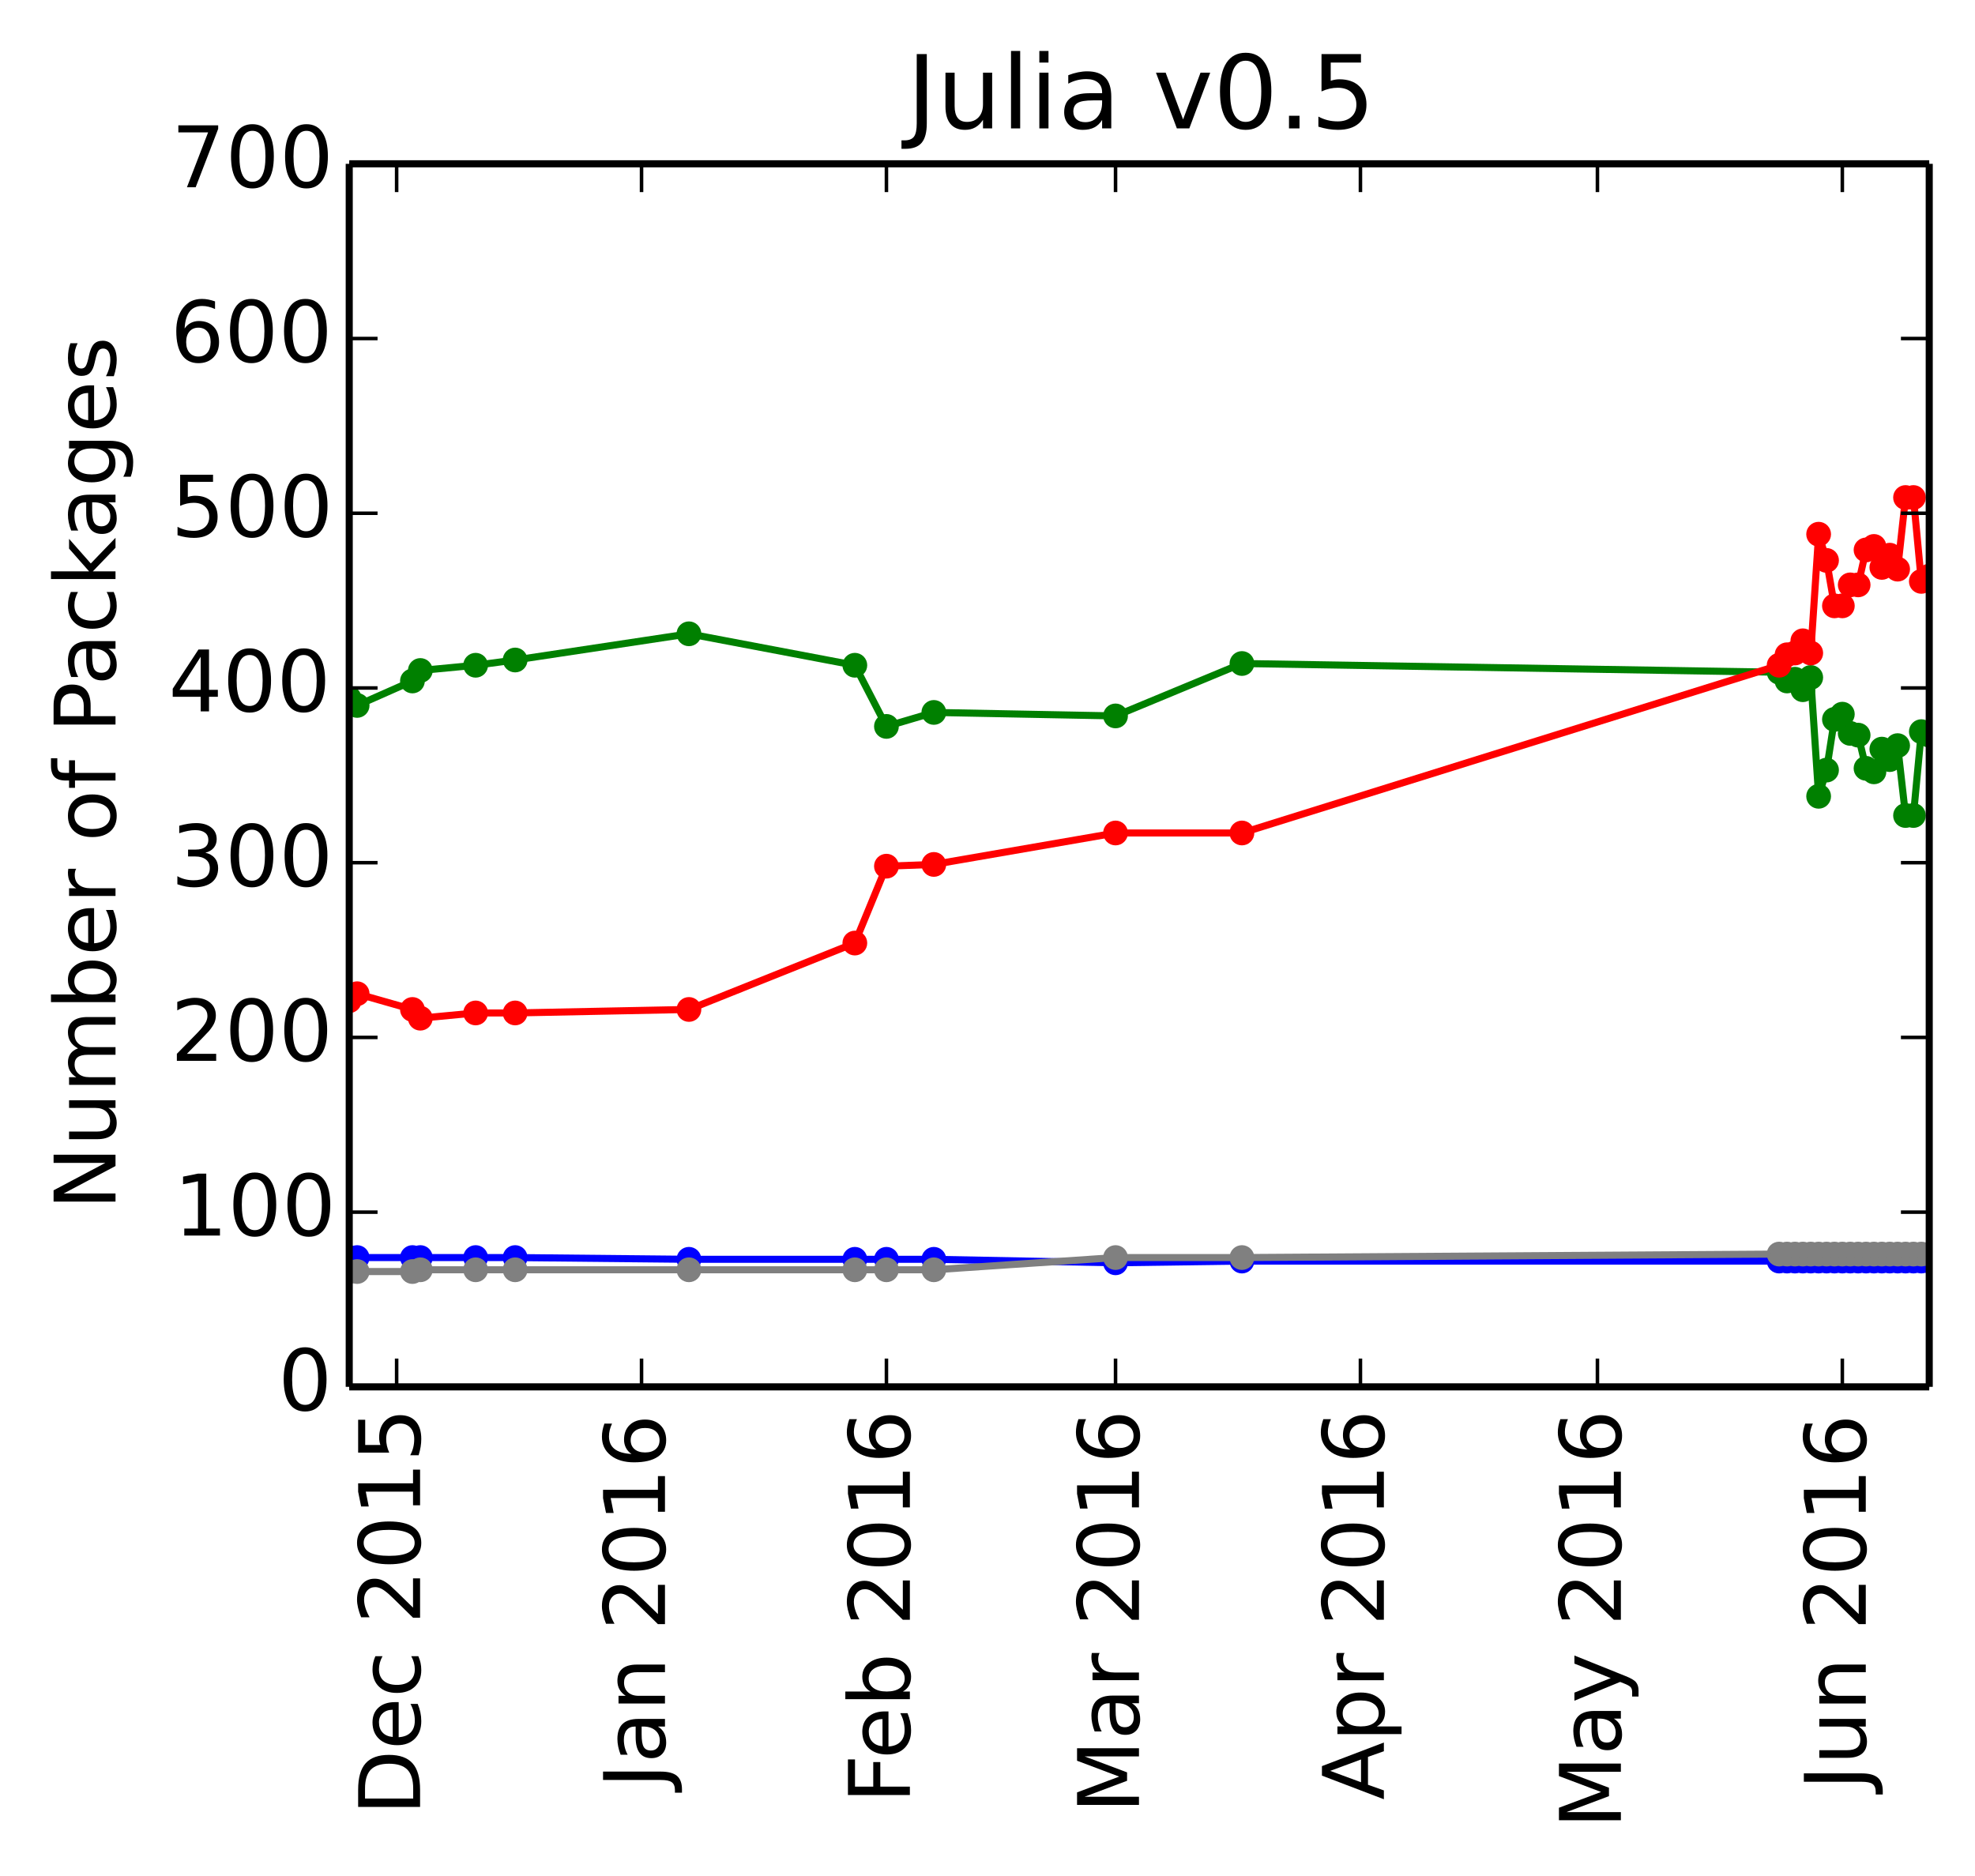 <?xml version="1.0" encoding="utf-8" standalone="no"?>
<!DOCTYPE svg PUBLIC "-//W3C//DTD SVG 1.1//EN"
  "http://www.w3.org/Graphics/SVG/1.1/DTD/svg11.dtd">
<!-- Created with matplotlib (http://matplotlib.org/) -->
<svg height="265pt" version="1.1" viewBox="0 0 279 265" width="279pt" xmlns="http://www.w3.org/2000/svg" xmlns:xlink="http://www.w3.org/1999/xlink">
 <defs>
  <style type="text/css">
*{stroke-linecap:butt;stroke-linejoin:round;}
  </style>
 </defs>
 <g id="figure_1">
  <g id="patch_1">
   <path d="
M0 265.55
L279.735 265.55
L279.735 0
L0 0
z
" style="fill:#ffffff;"/>
  </g>
  <g id="axes_1">
   <g id="patch_2">
    <path d="
M49.335 195.942
L272.535 195.942
L272.535 23.142
L49.335 23.142
z
" style="fill:#ffffff;"/>
   </g>
   <g id="line2d_1"/>
   <g id="line2d_2"/>
   <g id="line2d_3"/>
   <g id="line2d_4"/>
   <g id="line2d_5"/>
   <g id="line2d_6">
    <path clip-path="url(#pa14dda18ed)" d="
M272.535 103.864
L271.419 103.37
L270.303 115.219
L269.187 115.219
L268.071 105.345
L266.955 107.32
L265.839 105.839
L264.723 109.048
L263.607 108.554
L262.491 103.864
L261.375 103.617
L260.259 100.902
L259.143 101.642
L258.027 108.801
L256.911 112.504
L255.795 95.718
L254.679 97.446
L253.563 95.965
L252.447 96.212
L251.331 94.977
L175.443 93.743
L157.587 101.149
L131.919 100.655
L125.223 102.63
L120.759 93.99
L97.323 89.546
L72.771 93.249
L67.191 93.99
L59.379 94.73
L58.263 96.212
L50.451 99.668
L49.335 98.68" style="fill:none;stroke:#008000;stroke-linecap:square;"/>
    <defs>
     <path d="
M0 1.5
C0.398 1.5 0.779 1.342 1.061 1.061
C1.342 0.779 1.5 0.398 1.5 0
C1.5 -0.398 1.342 -0.779 1.061 -1.061
C0.779 -1.342 0.398 -1.5 0 -1.5
C-0.398 -1.5 -0.779 -1.342 -1.061 -1.061
C-1.342 -0.779 -1.5 -0.398 -1.5 0
C-1.5 0.398 -1.342 0.779 -1.061 1.061
C-0.779 1.342 -0.398 1.5 0 1.5
z
" id="mb0b177905e" style="stroke:#008000;stroke-width:0.5;"/>
    </defs>
    <g clip-path="url(#pa14dda18ed)">
     <use style="fill:#008000;stroke:#008000;stroke-width:0.5;" x="272.535" xlink:href="#mb0b177905e" y="103.864"/>
     <use style="fill:#008000;stroke:#008000;stroke-width:0.5;" x="271.419" xlink:href="#mb0b177905e" y="103.37"/>
     <use style="fill:#008000;stroke:#008000;stroke-width:0.5;" x="270.303" xlink:href="#mb0b177905e" y="115.219"/>
     <use style="fill:#008000;stroke:#008000;stroke-width:0.5;" x="269.187" xlink:href="#mb0b177905e" y="115.219"/>
     <use style="fill:#008000;stroke:#008000;stroke-width:0.5;" x="268.071" xlink:href="#mb0b177905e" y="105.345"/>
     <use style="fill:#008000;stroke:#008000;stroke-width:0.5;" x="266.955" xlink:href="#mb0b177905e" y="107.32"/>
     <use style="fill:#008000;stroke:#008000;stroke-width:0.5;" x="265.839" xlink:href="#mb0b177905e" y="105.839"/>
     <use style="fill:#008000;stroke:#008000;stroke-width:0.5;" x="264.723" xlink:href="#mb0b177905e" y="109.048"/>
     <use style="fill:#008000;stroke:#008000;stroke-width:0.5;" x="263.607" xlink:href="#mb0b177905e" y="108.554"/>
     <use style="fill:#008000;stroke:#008000;stroke-width:0.5;" x="262.491" xlink:href="#mb0b177905e" y="103.864"/>
     <use style="fill:#008000;stroke:#008000;stroke-width:0.5;" x="261.375" xlink:href="#mb0b177905e" y="103.617"/>
     <use style="fill:#008000;stroke:#008000;stroke-width:0.5;" x="260.259" xlink:href="#mb0b177905e" y="100.902"/>
     <use style="fill:#008000;stroke:#008000;stroke-width:0.5;" x="259.143" xlink:href="#mb0b177905e" y="101.642"/>
     <use style="fill:#008000;stroke:#008000;stroke-width:0.5;" x="258.027" xlink:href="#mb0b177905e" y="108.801"/>
     <use style="fill:#008000;stroke:#008000;stroke-width:0.5;" x="256.911" xlink:href="#mb0b177905e" y="112.504"/>
     <use style="fill:#008000;stroke:#008000;stroke-width:0.5;" x="255.795" xlink:href="#mb0b177905e" y="95.718"/>
     <use style="fill:#008000;stroke:#008000;stroke-width:0.5;" x="254.679" xlink:href="#mb0b177905e" y="97.446"/>
     <use style="fill:#008000;stroke:#008000;stroke-width:0.5;" x="253.563" xlink:href="#mb0b177905e" y="95.965"/>
     <use style="fill:#008000;stroke:#008000;stroke-width:0.5;" x="252.447" xlink:href="#mb0b177905e" y="96.211"/>
     <use style="fill:#008000;stroke:#008000;stroke-width:0.5;" x="251.331" xlink:href="#mb0b177905e" y="94.977"/>
     <use style="fill:#008000;stroke:#008000;stroke-width:0.5;" x="175.443" xlink:href="#mb0b177905e" y="93.743"/>
     <use style="fill:#008000;stroke:#008000;stroke-width:0.5;" x="157.587" xlink:href="#mb0b177905e" y="101.149"/>
     <use style="fill:#008000;stroke:#008000;stroke-width:0.5;" x="131.919" xlink:href="#mb0b177905e" y="100.655"/>
     <use style="fill:#008000;stroke:#008000;stroke-width:0.5;" x="125.223" xlink:href="#mb0b177905e" y="102.63"/>
     <use style="fill:#008000;stroke:#008000;stroke-width:0.5;" x="120.759" xlink:href="#mb0b177905e" y="93.99"/>
     <use style="fill:#008000;stroke:#008000;stroke-width:0.5;" x="97.323" xlink:href="#mb0b177905e" y="89.546"/>
     <use style="fill:#008000;stroke:#008000;stroke-width:0.5;" x="72.771" xlink:href="#mb0b177905e" y="93.249"/>
     <use style="fill:#008000;stroke:#008000;stroke-width:0.5;" x="67.191" xlink:href="#mb0b177905e" y="93.99"/>
     <use style="fill:#008000;stroke:#008000;stroke-width:0.5;" x="59.379" xlink:href="#mb0b177905e" y="94.73"/>
     <use style="fill:#008000;stroke:#008000;stroke-width:0.5;" x="58.263" xlink:href="#mb0b177905e" y="96.211"/>
     <use style="fill:#008000;stroke:#008000;stroke-width:0.5;" x="50.451" xlink:href="#mb0b177905e" y="99.667"/>
     <use style="fill:#008000;stroke:#008000;stroke-width:0.5;" x="49.335" xlink:href="#mb0b177905e" y="98.68"/>
    </g>
   </g>
   <g id="line2d_7">
    <path clip-path="url(#pa14dda18ed)" d="
M272.535 81.4
L271.419 82.141
L270.303 70.291
L269.187 70.291
L268.071 80.413
L266.955 78.438
L265.839 80.166
L264.723 77.204
L263.607 77.697
L262.491 82.634
L261.375 82.634
L260.259 85.597
L259.143 85.597
L258.027 79.178
L256.911 75.475
L255.795 92.262
L254.679 90.534
L253.563 92.262
L252.447 92.509
L251.331 93.99
L175.443 117.688
L157.587 117.688
L131.919 122.131
L125.223 122.378
L120.759 133.24
L97.323 142.621
L72.771 143.114
L67.191 143.114
L59.379 143.855
L58.263 142.621
L50.451 140.399
L49.335 141.386" style="fill:none;stroke:#ff0000;stroke-linecap:square;"/>
    <defs>
     <path d="
M0 1.5
C0.398 1.5 0.779 1.342 1.061 1.061
C1.342 0.779 1.5 0.398 1.5 0
C1.5 -0.398 1.342 -0.779 1.061 -1.061
C0.779 -1.342 0.398 -1.5 0 -1.5
C-0.398 -1.5 -0.779 -1.342 -1.061 -1.061
C-1.342 -0.779 -1.5 -0.398 -1.5 0
C-1.5 0.398 -1.342 0.779 -1.061 1.061
C-0.779 1.342 -0.398 1.5 0 1.5
z
" id="ma07bdd5909" style="stroke:#ff0000;stroke-width:0.5;"/>
    </defs>
    <g clip-path="url(#pa14dda18ed)">
     <use style="fill:#ff0000;stroke:#ff0000;stroke-width:0.5;" x="272.535" xlink:href="#ma07bdd5909" y="81.4"/>
     <use style="fill:#ff0000;stroke:#ff0000;stroke-width:0.5;" x="271.419" xlink:href="#ma07bdd5909" y="82.141"/>
     <use style="fill:#ff0000;stroke:#ff0000;stroke-width:0.5;" x="270.303" xlink:href="#ma07bdd5909" y="70.291"/>
     <use style="fill:#ff0000;stroke:#ff0000;stroke-width:0.5;" x="269.187" xlink:href="#ma07bdd5909" y="70.291"/>
     <use style="fill:#ff0000;stroke:#ff0000;stroke-width:0.5;" x="268.071" xlink:href="#ma07bdd5909" y="80.413"/>
     <use style="fill:#ff0000;stroke:#ff0000;stroke-width:0.5;" x="266.955" xlink:href="#ma07bdd5909" y="78.438"/>
     <use style="fill:#ff0000;stroke:#ff0000;stroke-width:0.5;" x="265.839" xlink:href="#ma07bdd5909" y="80.166"/>
     <use style="fill:#ff0000;stroke:#ff0000;stroke-width:0.5;" x="264.723" xlink:href="#ma07bdd5909" y="77.203"/>
     <use style="fill:#ff0000;stroke:#ff0000;stroke-width:0.5;" x="263.607" xlink:href="#ma07bdd5909" y="77.697"/>
     <use style="fill:#ff0000;stroke:#ff0000;stroke-width:0.5;" x="262.491" xlink:href="#ma07bdd5909" y="82.634"/>
     <use style="fill:#ff0000;stroke:#ff0000;stroke-width:0.5;" x="261.375" xlink:href="#ma07bdd5909" y="82.634"/>
     <use style="fill:#ff0000;stroke:#ff0000;stroke-width:0.5;" x="260.259" xlink:href="#ma07bdd5909" y="85.597"/>
     <use style="fill:#ff0000;stroke:#ff0000;stroke-width:0.5;" x="259.143" xlink:href="#ma07bdd5909" y="85.597"/>
     <use style="fill:#ff0000;stroke:#ff0000;stroke-width:0.5;" x="258.027" xlink:href="#ma07bdd5909" y="79.178"/>
     <use style="fill:#ff0000;stroke:#ff0000;stroke-width:0.5;" x="256.911" xlink:href="#ma07bdd5909" y="75.475"/>
     <use style="fill:#ff0000;stroke:#ff0000;stroke-width:0.5;" x="255.795" xlink:href="#ma07bdd5909" y="92.262"/>
     <use style="fill:#ff0000;stroke:#ff0000;stroke-width:0.5;" x="254.679" xlink:href="#ma07bdd5909" y="90.534"/>
     <use style="fill:#ff0000;stroke:#ff0000;stroke-width:0.5;" x="253.563" xlink:href="#ma07bdd5909" y="92.262"/>
     <use style="fill:#ff0000;stroke:#ff0000;stroke-width:0.5;" x="252.447" xlink:href="#ma07bdd5909" y="92.509"/>
     <use style="fill:#ff0000;stroke:#ff0000;stroke-width:0.5;" x="251.331" xlink:href="#ma07bdd5909" y="93.99"/>
     <use style="fill:#ff0000;stroke:#ff0000;stroke-width:0.5;" x="175.443" xlink:href="#ma07bdd5909" y="117.688"/>
     <use style="fill:#ff0000;stroke:#ff0000;stroke-width:0.5;" x="157.587" xlink:href="#ma07bdd5909" y="117.688"/>
     <use style="fill:#ff0000;stroke:#ff0000;stroke-width:0.5;" x="131.919" xlink:href="#ma07bdd5909" y="122.131"/>
     <use style="fill:#ff0000;stroke:#ff0000;stroke-width:0.5;" x="125.223" xlink:href="#ma07bdd5909" y="122.378"/>
     <use style="fill:#ff0000;stroke:#ff0000;stroke-width:0.5;" x="120.759" xlink:href="#ma07bdd5909" y="133.24"/>
     <use style="fill:#ff0000;stroke:#ff0000;stroke-width:0.5;" x="97.323" xlink:href="#ma07bdd5909" y="142.621"/>
     <use style="fill:#ff0000;stroke:#ff0000;stroke-width:0.5;" x="72.771" xlink:href="#ma07bdd5909" y="143.114"/>
     <use style="fill:#ff0000;stroke:#ff0000;stroke-width:0.5;" x="67.191" xlink:href="#ma07bdd5909" y="143.114"/>
     <use style="fill:#ff0000;stroke:#ff0000;stroke-width:0.5;" x="59.379" xlink:href="#ma07bdd5909" y="143.855"/>
     <use style="fill:#ff0000;stroke:#ff0000;stroke-width:0.5;" x="58.263" xlink:href="#ma07bdd5909" y="142.621"/>
     <use style="fill:#ff0000;stroke:#ff0000;stroke-width:0.5;" x="50.451" xlink:href="#ma07bdd5909" y="140.399"/>
     <use style="fill:#ff0000;stroke:#ff0000;stroke-width:0.5;" x="49.335" xlink:href="#ma07bdd5909" y="141.386"/>
    </g>
   </g>
   <g id="line2d_8">
    <path clip-path="url(#pa14dda18ed)" d="
M272.535 178.168
L271.419 178.168
L270.303 178.168
L269.187 178.168
L268.071 178.168
L266.955 178.168
L265.839 178.168
L264.723 178.168
L263.607 178.168
L262.491 178.168
L261.375 178.168
L260.259 178.168
L259.143 178.168
L258.027 178.168
L256.911 178.168
L255.795 178.168
L254.679 178.168
L253.563 178.168
L252.447 178.168
L251.331 178.168
L175.443 178.168
L157.587 178.415
L131.919 177.921
L125.223 177.921
L120.759 177.921
L97.323 177.921
L72.771 177.674
L67.191 177.674
L59.379 177.674
L58.263 177.674
L50.451 177.674
L49.335 177.674" style="fill:none;stroke:#0000ff;stroke-linecap:square;"/>
    <defs>
     <path d="
M0 1.5
C0.398 1.5 0.779 1.342 1.061 1.061
C1.342 0.779 1.5 0.398 1.5 0
C1.5 -0.398 1.342 -0.779 1.061 -1.061
C0.779 -1.342 0.398 -1.5 0 -1.5
C-0.398 -1.5 -0.779 -1.342 -1.061 -1.061
C-1.342 -0.779 -1.5 -0.398 -1.5 0
C-1.5 0.398 -1.342 0.779 -1.061 1.061
C-0.779 1.342 -0.398 1.5 0 1.5
z
" id="m76a7ce5b4a" style="stroke:#0000ff;stroke-width:0.5;"/>
    </defs>
    <g clip-path="url(#pa14dda18ed)">
     <use style="fill:#0000ff;stroke:#0000ff;stroke-width:0.5;" x="272.535" xlink:href="#m76a7ce5b4a" y="178.168"/>
     <use style="fill:#0000ff;stroke:#0000ff;stroke-width:0.5;" x="271.419" xlink:href="#m76a7ce5b4a" y="178.168"/>
     <use style="fill:#0000ff;stroke:#0000ff;stroke-width:0.5;" x="270.303" xlink:href="#m76a7ce5b4a" y="178.168"/>
     <use style="fill:#0000ff;stroke:#0000ff;stroke-width:0.5;" x="269.187" xlink:href="#m76a7ce5b4a" y="178.168"/>
     <use style="fill:#0000ff;stroke:#0000ff;stroke-width:0.5;" x="268.071" xlink:href="#m76a7ce5b4a" y="178.168"/>
     <use style="fill:#0000ff;stroke:#0000ff;stroke-width:0.5;" x="266.955" xlink:href="#m76a7ce5b4a" y="178.168"/>
     <use style="fill:#0000ff;stroke:#0000ff;stroke-width:0.5;" x="265.839" xlink:href="#m76a7ce5b4a" y="178.168"/>
     <use style="fill:#0000ff;stroke:#0000ff;stroke-width:0.5;" x="264.723" xlink:href="#m76a7ce5b4a" y="178.168"/>
     <use style="fill:#0000ff;stroke:#0000ff;stroke-width:0.5;" x="263.607" xlink:href="#m76a7ce5b4a" y="178.168"/>
     <use style="fill:#0000ff;stroke:#0000ff;stroke-width:0.5;" x="262.491" xlink:href="#m76a7ce5b4a" y="178.168"/>
     <use style="fill:#0000ff;stroke:#0000ff;stroke-width:0.5;" x="261.375" xlink:href="#m76a7ce5b4a" y="178.168"/>
     <use style="fill:#0000ff;stroke:#0000ff;stroke-width:0.5;" x="260.259" xlink:href="#m76a7ce5b4a" y="178.168"/>
     <use style="fill:#0000ff;stroke:#0000ff;stroke-width:0.5;" x="259.143" xlink:href="#m76a7ce5b4a" y="178.168"/>
     <use style="fill:#0000ff;stroke:#0000ff;stroke-width:0.5;" x="258.027" xlink:href="#m76a7ce5b4a" y="178.168"/>
     <use style="fill:#0000ff;stroke:#0000ff;stroke-width:0.5;" x="256.911" xlink:href="#m76a7ce5b4a" y="178.168"/>
     <use style="fill:#0000ff;stroke:#0000ff;stroke-width:0.5;" x="255.795" xlink:href="#m76a7ce5b4a" y="178.168"/>
     <use style="fill:#0000ff;stroke:#0000ff;stroke-width:0.5;" x="254.679" xlink:href="#m76a7ce5b4a" y="178.168"/>
     <use style="fill:#0000ff;stroke:#0000ff;stroke-width:0.5;" x="253.563" xlink:href="#m76a7ce5b4a" y="178.168"/>
     <use style="fill:#0000ff;stroke:#0000ff;stroke-width:0.5;" x="252.447" xlink:href="#m76a7ce5b4a" y="178.168"/>
     <use style="fill:#0000ff;stroke:#0000ff;stroke-width:0.5;" x="251.331" xlink:href="#m76a7ce5b4a" y="178.168"/>
     <use style="fill:#0000ff;stroke:#0000ff;stroke-width:0.5;" x="175.443" xlink:href="#m76a7ce5b4a" y="178.168"/>
     <use style="fill:#0000ff;stroke:#0000ff;stroke-width:0.5;" x="157.587" xlink:href="#m76a7ce5b4a" y="178.415"/>
     <use style="fill:#0000ff;stroke:#0000ff;stroke-width:0.5;" x="131.919" xlink:href="#m76a7ce5b4a" y="177.921"/>
     <use style="fill:#0000ff;stroke:#0000ff;stroke-width:0.5;" x="125.223" xlink:href="#m76a7ce5b4a" y="177.921"/>
     <use style="fill:#0000ff;stroke:#0000ff;stroke-width:0.5;" x="120.759" xlink:href="#m76a7ce5b4a" y="177.921"/>
     <use style="fill:#0000ff;stroke:#0000ff;stroke-width:0.5;" x="97.323" xlink:href="#m76a7ce5b4a" y="177.921"/>
     <use style="fill:#0000ff;stroke:#0000ff;stroke-width:0.5;" x="72.771" xlink:href="#m76a7ce5b4a" y="177.674"/>
     <use style="fill:#0000ff;stroke:#0000ff;stroke-width:0.5;" x="67.191" xlink:href="#m76a7ce5b4a" y="177.674"/>
     <use style="fill:#0000ff;stroke:#0000ff;stroke-width:0.5;" x="59.379" xlink:href="#m76a7ce5b4a" y="177.674"/>
     <use style="fill:#0000ff;stroke:#0000ff;stroke-width:0.5;" x="58.263" xlink:href="#m76a7ce5b4a" y="177.674"/>
     <use style="fill:#0000ff;stroke:#0000ff;stroke-width:0.5;" x="50.451" xlink:href="#m76a7ce5b4a" y="177.674"/>
     <use style="fill:#0000ff;stroke:#0000ff;stroke-width:0.5;" x="49.335" xlink:href="#m76a7ce5b4a" y="177.674"/>
    </g>
   </g>
   <g id="line2d_9">
    <path clip-path="url(#pa14dda18ed)" d="
M272.535 177.181
L271.419 177.181
L270.303 177.181
L269.187 177.181
L268.071 177.181
L266.955 177.181
L265.839 177.181
L264.723 177.181
L263.607 177.181
L262.491 177.181
L261.375 177.181
L260.259 177.181
L259.143 177.181
L258.027 177.181
L256.911 177.181
L255.795 177.181
L254.679 177.181
L253.563 177.181
L252.447 177.181
L251.331 177.181
L175.443 177.674
L157.587 177.674
L131.919 179.402
L125.223 179.402
L120.759 179.402
L97.323 179.402
L72.771 179.402
L67.191 179.402
L59.379 179.402
L58.263 179.649
L50.451 179.649
L49.335 179.649" style="fill:none;stroke:#808080;stroke-linecap:square;"/>
    <defs>
     <path d="
M0 1.5
C0.398 1.5 0.779 1.342 1.061 1.061
C1.342 0.779 1.5 0.398 1.5 0
C1.5 -0.398 1.342 -0.779 1.061 -1.061
C0.779 -1.342 0.398 -1.5 0 -1.5
C-0.398 -1.5 -0.779 -1.342 -1.061 -1.061
C-1.342 -0.779 -1.5 -0.398 -1.5 0
C-1.5 0.398 -1.342 0.779 -1.061 1.061
C-0.779 1.342 -0.398 1.5 0 1.5
z
" id="m008e8825d0" style="stroke:#808080;stroke-width:0.5;"/>
    </defs>
    <g clip-path="url(#pa14dda18ed)">
     <use style="fill:#808080;stroke:#808080;stroke-width:0.5;" x="272.535" xlink:href="#m008e8825d0" y="177.181"/>
     <use style="fill:#808080;stroke:#808080;stroke-width:0.5;" x="271.419" xlink:href="#m008e8825d0" y="177.181"/>
     <use style="fill:#808080;stroke:#808080;stroke-width:0.5;" x="270.303" xlink:href="#m008e8825d0" y="177.181"/>
     <use style="fill:#808080;stroke:#808080;stroke-width:0.5;" x="269.187" xlink:href="#m008e8825d0" y="177.181"/>
     <use style="fill:#808080;stroke:#808080;stroke-width:0.5;" x="268.071" xlink:href="#m008e8825d0" y="177.181"/>
     <use style="fill:#808080;stroke:#808080;stroke-width:0.5;" x="266.955" xlink:href="#m008e8825d0" y="177.181"/>
     <use style="fill:#808080;stroke:#808080;stroke-width:0.5;" x="265.839" xlink:href="#m008e8825d0" y="177.181"/>
     <use style="fill:#808080;stroke:#808080;stroke-width:0.5;" x="264.723" xlink:href="#m008e8825d0" y="177.181"/>
     <use style="fill:#808080;stroke:#808080;stroke-width:0.5;" x="263.607" xlink:href="#m008e8825d0" y="177.181"/>
     <use style="fill:#808080;stroke:#808080;stroke-width:0.5;" x="262.491" xlink:href="#m008e8825d0" y="177.181"/>
     <use style="fill:#808080;stroke:#808080;stroke-width:0.5;" x="261.375" xlink:href="#m008e8825d0" y="177.181"/>
     <use style="fill:#808080;stroke:#808080;stroke-width:0.5;" x="260.259" xlink:href="#m008e8825d0" y="177.181"/>
     <use style="fill:#808080;stroke:#808080;stroke-width:0.5;" x="259.143" xlink:href="#m008e8825d0" y="177.181"/>
     <use style="fill:#808080;stroke:#808080;stroke-width:0.5;" x="258.027" xlink:href="#m008e8825d0" y="177.181"/>
     <use style="fill:#808080;stroke:#808080;stroke-width:0.5;" x="256.911" xlink:href="#m008e8825d0" y="177.181"/>
     <use style="fill:#808080;stroke:#808080;stroke-width:0.5;" x="255.795" xlink:href="#m008e8825d0" y="177.181"/>
     <use style="fill:#808080;stroke:#808080;stroke-width:0.5;" x="254.679" xlink:href="#m008e8825d0" y="177.181"/>
     <use style="fill:#808080;stroke:#808080;stroke-width:0.5;" x="253.563" xlink:href="#m008e8825d0" y="177.181"/>
     <use style="fill:#808080;stroke:#808080;stroke-width:0.5;" x="252.447" xlink:href="#m008e8825d0" y="177.181"/>
     <use style="fill:#808080;stroke:#808080;stroke-width:0.5;" x="251.331" xlink:href="#m008e8825d0" y="177.181"/>
     <use style="fill:#808080;stroke:#808080;stroke-width:0.5;" x="175.443" xlink:href="#m008e8825d0" y="177.674"/>
     <use style="fill:#808080;stroke:#808080;stroke-width:0.5;" x="157.587" xlink:href="#m008e8825d0" y="177.674"/>
     <use style="fill:#808080;stroke:#808080;stroke-width:0.5;" x="131.919" xlink:href="#m008e8825d0" y="179.402"/>
     <use style="fill:#808080;stroke:#808080;stroke-width:0.5;" x="125.223" xlink:href="#m008e8825d0" y="179.402"/>
     <use style="fill:#808080;stroke:#808080;stroke-width:0.5;" x="120.759" xlink:href="#m008e8825d0" y="179.402"/>
     <use style="fill:#808080;stroke:#808080;stroke-width:0.5;" x="97.323" xlink:href="#m008e8825d0" y="179.402"/>
     <use style="fill:#808080;stroke:#808080;stroke-width:0.5;" x="72.771" xlink:href="#m008e8825d0" y="179.402"/>
     <use style="fill:#808080;stroke:#808080;stroke-width:0.5;" x="67.191" xlink:href="#m008e8825d0" y="179.402"/>
     <use style="fill:#808080;stroke:#808080;stroke-width:0.5;" x="59.379" xlink:href="#m008e8825d0" y="179.402"/>
     <use style="fill:#808080;stroke:#808080;stroke-width:0.5;" x="58.263" xlink:href="#m008e8825d0" y="179.649"/>
     <use style="fill:#808080;stroke:#808080;stroke-width:0.5;" x="50.451" xlink:href="#m008e8825d0" y="179.649"/>
     <use style="fill:#808080;stroke:#808080;stroke-width:0.5;" x="49.335" xlink:href="#m008e8825d0" y="179.649"/>
    </g>
   </g>
   <g id="matplotlib.axis_1">
    <g id="xtick_1">
     <g id="line2d_10">
      <defs>
       <path d="
M0 0
L0 -4" id="m93b0483c22" style="stroke:#000000;stroke-width:0.5;"/>
      </defs>
      <g>
       <use style="stroke:#000000;stroke-width:0.5;" x="56.031" xlink:href="#m93b0483c22" y="195.942"/>
      </g>
     </g>
     <g id="line2d_11">
      <defs>
       <path d="
M0 0
L0 4" id="m741efc42ff" style="stroke:#000000;stroke-width:0.5;"/>
      </defs>
      <g>
       <use style="stroke:#000000;stroke-width:0.5;" x="56.031" xlink:href="#m741efc42ff" y="23.142"/>
      </g>
     </g>
     <g id="text_1">
      <!-- Dec 2015 -->
      <defs>
       <path d="
M12.406 8.297
L28.516 8.297
L28.516 63.922
L10.984 60.406
L10.984 69.391
L28.422 72.906
L38.281 72.906
L38.281 8.297
L54.391 8.297
L54.391 0
L12.406 0
z
" id="DejaVuSans-31"/>
       <path d="
M19.672 64.797
L19.672 8.109
L31.594 8.109
Q46.688 8.109 53.688 14.938
Q60.688 21.781 60.688 36.531
Q60.688 51.172 53.688 57.984
Q46.688 64.797 31.594 64.797
z

M9.812 72.906
L30.078 72.906
Q51.266 72.906 61.172 64.094
Q71.094 55.281 71.094 36.531
Q71.094 17.672 61.125 8.828
Q51.172 0 30.078 0
L9.812 0
z
" id="DejaVuSans-44"/>
       <path d="
M31.781 66.406
Q24.172 66.406 20.328 58.906
Q16.5 51.422 16.5 36.375
Q16.5 21.391 20.328 13.891
Q24.172 6.391 31.781 6.391
Q39.453 6.391 43.281 13.891
Q47.125 21.391 47.125 36.375
Q47.125 51.422 43.281 58.906
Q39.453 66.406 31.781 66.406
M31.781 74.219
Q44.047 74.219 50.516 64.516
Q56.984 54.828 56.984 36.375
Q56.984 17.969 50.516 8.266
Q44.047 -1.422 31.781 -1.422
Q19.531 -1.422 13.062 8.266
Q6.594 17.969 6.594 36.375
Q6.594 54.828 13.062 64.516
Q19.531 74.219 31.781 74.219" id="DejaVuSans-30"/>
       <path id="DejaVuSans-20"/>
       <path d="
M19.188 8.297
L53.609 8.297
L53.609 0
L7.328 0
L7.328 8.297
Q12.938 14.109 22.625 23.891
Q32.328 33.688 34.812 36.531
Q39.547 41.844 41.422 45.531
Q43.312 49.219 43.312 52.781
Q43.312 58.594 39.234 62.25
Q35.156 65.922 28.609 65.922
Q23.969 65.922 18.812 64.312
Q13.672 62.703 7.812 59.422
L7.812 69.391
Q13.766 71.781 18.938 73
Q24.125 74.219 28.422 74.219
Q39.75 74.219 46.484 68.547
Q53.219 62.891 53.219 53.422
Q53.219 48.922 51.531 44.891
Q49.859 40.875 45.406 35.406
Q44.188 33.984 37.641 27.219
Q31.109 20.453 19.188 8.297" id="DejaVuSans-32"/>
       <path d="
M10.797 72.906
L49.516 72.906
L49.516 64.594
L19.828 64.594
L19.828 46.734
Q21.969 47.469 24.109 47.828
Q26.266 48.188 28.422 48.188
Q40.625 48.188 47.75 41.5
Q54.891 34.812 54.891 23.391
Q54.891 11.625 47.562 5.094
Q40.234 -1.422 26.906 -1.422
Q22.312 -1.422 17.547 -0.641
Q12.797 0.141 7.719 1.703
L7.719 11.625
Q12.109 9.234 16.797 8.062
Q21.484 6.891 26.703 6.891
Q35.156 6.891 40.078 11.328
Q45.016 15.766 45.016 23.391
Q45.016 31 40.078 35.438
Q35.156 39.891 26.703 39.891
Q22.75 39.891 18.812 39.016
Q14.891 38.141 10.797 36.281
z
" id="DejaVuSans-35"/>
       <path d="
M56.203 29.594
L56.203 25.203
L14.891 25.203
Q15.484 15.922 20.484 11.062
Q25.484 6.203 34.422 6.203
Q39.594 6.203 44.453 7.469
Q49.312 8.734 54.109 11.281
L54.109 2.781
Q49.266 0.734 44.188 -0.344
Q39.109 -1.422 33.891 -1.422
Q20.797 -1.422 13.156 6.188
Q5.516 13.812 5.516 26.812
Q5.516 40.234 12.766 48.109
Q20.016 56 32.328 56
Q43.359 56 49.781 48.891
Q56.203 41.797 56.203 29.594
M47.219 32.234
Q47.125 39.594 43.094 43.984
Q39.062 48.391 32.422 48.391
Q24.906 48.391 20.391 44.141
Q15.875 39.891 15.188 32.172
z
" id="DejaVuSans-65"/>
       <path d="
M48.781 52.594
L48.781 44.188
Q44.969 46.297 41.141 47.344
Q37.312 48.391 33.406 48.391
Q24.656 48.391 19.812 42.844
Q14.984 37.312 14.984 27.297
Q14.984 17.281 19.812 11.734
Q24.656 6.203 33.406 6.203
Q37.312 6.203 41.141 7.25
Q44.969 8.297 48.781 10.406
L48.781 2.094
Q45.016 0.344 40.984 -0.531
Q36.969 -1.422 32.422 -1.422
Q20.062 -1.422 12.781 6.344
Q5.516 14.109 5.516 27.297
Q5.516 40.672 12.859 48.328
Q20.219 56 33.016 56
Q37.156 56 41.109 55.141
Q45.062 54.297 48.781 52.594" id="DejaVuSans-63"/>
      </defs>
      <g transform="translate(59.342 256.469)rotate(-90.0)scale(0.12 -0.12)">
       <use xlink:href="#DejaVuSans-44"/>
       <use x="77.002" xlink:href="#DejaVuSans-65"/>
       <use x="138.525" xlink:href="#DejaVuSans-63"/>
       <use x="193.506" xlink:href="#DejaVuSans-20"/>
       <use x="225.293" xlink:href="#DejaVuSans-32"/>
       <use x="288.916" xlink:href="#DejaVuSans-30"/>
       <use x="352.539" xlink:href="#DejaVuSans-31"/>
       <use x="416.162" xlink:href="#DejaVuSans-35"/>
      </g>
     </g>
    </g>
    <g id="xtick_2">
     <g id="line2d_12">
      <g>
       <use style="stroke:#000000;stroke-width:0.5;" x="90.627" xlink:href="#m93b0483c22" y="195.942"/>
      </g>
     </g>
     <g id="line2d_13">
      <g>
       <use style="stroke:#000000;stroke-width:0.5;" x="90.627" xlink:href="#m741efc42ff" y="23.142"/>
      </g>
     </g>
     <g id="text_2">
      <!-- Jan 2016 -->
      <defs>
       <path d="
M54.891 33.016
L54.891 0
L45.906 0
L45.906 32.719
Q45.906 40.484 42.875 44.328
Q39.844 48.188 33.797 48.188
Q26.516 48.188 22.312 43.547
Q18.109 38.922 18.109 30.906
L18.109 0
L9.078 0
L9.078 54.688
L18.109 54.688
L18.109 46.188
Q21.344 51.125 25.703 53.562
Q30.078 56 35.797 56
Q45.219 56 50.047 50.172
Q54.891 44.344 54.891 33.016" id="DejaVuSans-6e"/>
       <path d="
M33.016 40.375
Q26.375 40.375 22.484 35.828
Q18.609 31.297 18.609 23.391
Q18.609 15.531 22.484 10.953
Q26.375 6.391 33.016 6.391
Q39.656 6.391 43.531 10.953
Q47.406 15.531 47.406 23.391
Q47.406 31.297 43.531 35.828
Q39.656 40.375 33.016 40.375
M52.594 71.297
L52.594 62.312
Q48.875 64.062 45.094 64.984
Q41.312 65.922 37.594 65.922
Q27.828 65.922 22.672 59.328
Q17.531 52.734 16.797 39.406
Q19.672 43.656 24.016 45.922
Q28.375 48.188 33.594 48.188
Q44.578 48.188 50.953 41.516
Q57.328 34.859 57.328 23.391
Q57.328 12.156 50.688 5.359
Q44.047 -1.422 33.016 -1.422
Q20.359 -1.422 13.672 8.266
Q6.984 17.969 6.984 36.375
Q6.984 53.656 15.188 63.938
Q23.391 74.219 37.203 74.219
Q40.922 74.219 44.703 73.484
Q48.484 72.75 52.594 71.297" id="DejaVuSans-36"/>
       <path d="
M9.812 72.906
L19.672 72.906
L19.672 5.078
Q19.672 -8.109 14.672 -14.062
Q9.672 -20.016 -1.422 -20.016
L-5.172 -20.016
L-5.172 -11.719
L-2.094 -11.719
Q4.438 -11.719 7.125 -8.047
Q9.812 -4.391 9.812 5.078
z
" id="DejaVuSans-4a"/>
       <path d="
M34.281 27.484
Q23.391 27.484 19.188 25
Q14.984 22.516 14.984 16.5
Q14.984 11.719 18.141 8.906
Q21.297 6.109 26.703 6.109
Q34.188 6.109 38.703 11.406
Q43.219 16.703 43.219 25.484
L43.219 27.484
z

M52.203 31.203
L52.203 0
L43.219 0
L43.219 8.297
Q40.141 3.328 35.547 0.953
Q30.953 -1.422 24.312 -1.422
Q15.922 -1.422 10.953 3.297
Q6 8.016 6 15.922
Q6 25.141 12.172 29.828
Q18.359 34.516 30.609 34.516
L43.219 34.516
L43.219 35.406
Q43.219 41.609 39.141 45
Q35.062 48.391 27.688 48.391
Q23 48.391 18.547 47.266
Q14.109 46.141 10.016 43.891
L10.016 52.203
Q14.938 54.109 19.578 55.047
Q24.219 56 28.609 56
Q40.484 56 46.344 49.844
Q52.203 43.703 52.203 31.203" id="DejaVuSans-61"/>
      </defs>
      <g transform="translate(93.938 252.659)rotate(-90.0)scale(0.12 -0.12)">
       <use xlink:href="#DejaVuSans-4a"/>
       <use x="29.492" xlink:href="#DejaVuSans-61"/>
       <use x="90.771" xlink:href="#DejaVuSans-6e"/>
       <use x="154.15" xlink:href="#DejaVuSans-20"/>
       <use x="185.938" xlink:href="#DejaVuSans-32"/>
       <use x="249.561" xlink:href="#DejaVuSans-30"/>
       <use x="313.184" xlink:href="#DejaVuSans-31"/>
       <use x="376.807" xlink:href="#DejaVuSans-36"/>
      </g>
     </g>
    </g>
    <g id="xtick_3">
     <g id="line2d_14">
      <g>
       <use style="stroke:#000000;stroke-width:0.5;" x="125.223" xlink:href="#m93b0483c22" y="195.942"/>
      </g>
     </g>
     <g id="line2d_15">
      <g>
       <use style="stroke:#000000;stroke-width:0.5;" x="125.223" xlink:href="#m741efc42ff" y="23.142"/>
      </g>
     </g>
     <g id="text_3">
      <!-- Feb 2016 -->
      <defs>
       <path d="
M9.812 72.906
L51.703 72.906
L51.703 64.594
L19.672 64.594
L19.672 43.109
L48.578 43.109
L48.578 34.812
L19.672 34.812
L19.672 0
L9.812 0
z
" id="DejaVuSans-46"/>
       <path d="
M48.688 27.297
Q48.688 37.203 44.609 42.844
Q40.531 48.484 33.406 48.484
Q26.266 48.484 22.188 42.844
Q18.109 37.203 18.109 27.297
Q18.109 17.391 22.188 11.75
Q26.266 6.109 33.406 6.109
Q40.531 6.109 44.609 11.75
Q48.688 17.391 48.688 27.297
M18.109 46.391
Q20.953 51.266 25.266 53.625
Q29.594 56 35.594 56
Q45.562 56 51.781 48.094
Q58.016 40.188 58.016 27.297
Q58.016 14.406 51.781 6.484
Q45.562 -1.422 35.594 -1.422
Q29.594 -1.422 25.266 0.953
Q20.953 3.328 18.109 8.203
L18.109 0
L9.078 0
L9.078 75.984
L18.109 75.984
z
" id="DejaVuSans-62"/>
      </defs>
      <g transform="translate(128.534 254.784)rotate(-90.0)scale(0.12 -0.12)">
       <use xlink:href="#DejaVuSans-46"/>
       <use x="52.02" xlink:href="#DejaVuSans-65"/>
       <use x="113.543" xlink:href="#DejaVuSans-62"/>
       <use x="177.02" xlink:href="#DejaVuSans-20"/>
       <use x="208.807" xlink:href="#DejaVuSans-32"/>
       <use x="272.43" xlink:href="#DejaVuSans-30"/>
       <use x="336.053" xlink:href="#DejaVuSans-31"/>
       <use x="399.676" xlink:href="#DejaVuSans-36"/>
      </g>
     </g>
    </g>
    <g id="xtick_4">
     <g id="line2d_16">
      <g>
       <use style="stroke:#000000;stroke-width:0.5;" x="157.587" xlink:href="#m93b0483c22" y="195.942"/>
      </g>
     </g>
     <g id="line2d_17">
      <g>
       <use style="stroke:#000000;stroke-width:0.5;" x="157.587" xlink:href="#m741efc42ff" y="23.142"/>
      </g>
     </g>
     <g id="text_4">
      <!-- Mar 2016 -->
      <defs>
       <path d="
M9.812 72.906
L24.516 72.906
L43.109 23.297
L61.812 72.906
L76.516 72.906
L76.516 0
L66.891 0
L66.891 64.016
L48.094 14.016
L38.188 14.016
L19.391 64.016
L19.391 0
L9.812 0
z
" id="DejaVuSans-4d"/>
       <path d="
M41.109 46.297
Q39.594 47.172 37.812 47.578
Q36.031 48 33.891 48
Q26.266 48 22.188 43.047
Q18.109 38.094 18.109 28.812
L18.109 0
L9.078 0
L9.078 54.688
L18.109 54.688
L18.109 46.188
Q20.953 51.172 25.484 53.578
Q30.031 56 36.531 56
Q37.453 56 38.578 55.875
Q39.703 55.766 41.062 55.516
z
" id="DejaVuSans-72"/>
      </defs>
      <g transform="translate(160.898 256.18)rotate(-90.0)scale(0.12 -0.12)">
       <use xlink:href="#DejaVuSans-4d"/>
       <use x="86.279" xlink:href="#DejaVuSans-61"/>
       <use x="147.559" xlink:href="#DejaVuSans-72"/>
       <use x="188.672" xlink:href="#DejaVuSans-20"/>
       <use x="220.459" xlink:href="#DejaVuSans-32"/>
       <use x="284.082" xlink:href="#DejaVuSans-30"/>
       <use x="347.705" xlink:href="#DejaVuSans-31"/>
       <use x="411.328" xlink:href="#DejaVuSans-36"/>
      </g>
     </g>
    </g>
    <g id="xtick_5">
     <g id="line2d_18">
      <g>
       <use style="stroke:#000000;stroke-width:0.5;" x="192.183" xlink:href="#m93b0483c22" y="195.942"/>
      </g>
     </g>
     <g id="line2d_19">
      <g>
       <use style="stroke:#000000;stroke-width:0.5;" x="192.183" xlink:href="#m741efc42ff" y="23.142"/>
      </g>
     </g>
     <g id="text_5">
      <!-- Apr 2016 -->
      <defs>
       <path d="
M34.188 63.188
L20.797 26.906
L47.609 26.906
z

M28.609 72.906
L39.797 72.906
L67.578 0
L57.328 0
L50.688 18.703
L17.828 18.703
L11.188 0
L0.781 0
z
" id="DejaVuSans-41"/>
       <path d="
M18.109 8.203
L18.109 -20.797
L9.078 -20.797
L9.078 54.688
L18.109 54.688
L18.109 46.391
Q20.953 51.266 25.266 53.625
Q29.594 56 35.594 56
Q45.562 56 51.781 48.094
Q58.016 40.188 58.016 27.297
Q58.016 14.406 51.781 6.484
Q45.562 -1.422 35.594 -1.422
Q29.594 -1.422 25.266 0.953
Q20.953 3.328 18.109 8.203
M48.688 27.297
Q48.688 37.203 44.609 42.844
Q40.531 48.484 33.406 48.484
Q26.266 48.484 22.188 42.844
Q18.109 37.203 18.109 27.297
Q18.109 17.391 22.188 11.75
Q26.266 6.109 33.406 6.109
Q40.531 6.109 44.609 11.75
Q48.688 17.391 48.688 27.297" id="DejaVuSans-70"/>
      </defs>
      <g transform="translate(195.494 254.3)rotate(-90.0)scale(0.12 -0.12)">
       <use xlink:href="#DejaVuSans-41"/>
       <use x="68.408" xlink:href="#DejaVuSans-70"/>
       <use x="131.885" xlink:href="#DejaVuSans-72"/>
       <use x="172.998" xlink:href="#DejaVuSans-20"/>
       <use x="204.785" xlink:href="#DejaVuSans-32"/>
       <use x="268.408" xlink:href="#DejaVuSans-30"/>
       <use x="332.031" xlink:href="#DejaVuSans-31"/>
       <use x="395.654" xlink:href="#DejaVuSans-36"/>
      </g>
     </g>
    </g>
    <g id="xtick_6">
     <g id="line2d_20">
      <g>
       <use style="stroke:#000000;stroke-width:0.5;" x="225.663" xlink:href="#m93b0483c22" y="195.942"/>
      </g>
     </g>
     <g id="line2d_21">
      <g>
       <use style="stroke:#000000;stroke-width:0.5;" x="225.663" xlink:href="#m741efc42ff" y="23.142"/>
      </g>
     </g>
     <g id="text_6">
      <!-- May 2016 -->
      <defs>
       <path d="
M32.172 -5.078
Q28.375 -14.844 24.75 -17.812
Q21.141 -20.797 15.094 -20.797
L7.906 -20.797
L7.906 -13.281
L13.188 -13.281
Q16.891 -13.281 18.938 -11.516
Q21 -9.766 23.484 -3.219
L25.094 0.875
L2.984 54.688
L12.5 54.688
L29.594 11.922
L46.688 54.688
L56.203 54.688
z
" id="DejaVuSans-79"/>
      </defs>
      <g transform="translate(228.974 258.35)rotate(-90.0)scale(0.12 -0.12)">
       <use xlink:href="#DejaVuSans-4d"/>
       <use x="86.279" xlink:href="#DejaVuSans-61"/>
       <use x="147.559" xlink:href="#DejaVuSans-79"/>
       <use x="206.738" xlink:href="#DejaVuSans-20"/>
       <use x="238.525" xlink:href="#DejaVuSans-32"/>
       <use x="302.148" xlink:href="#DejaVuSans-30"/>
       <use x="365.771" xlink:href="#DejaVuSans-31"/>
       <use x="429.395" xlink:href="#DejaVuSans-36"/>
      </g>
     </g>
    </g>
    <g id="xtick_7">
     <g id="line2d_22">
      <g>
       <use style="stroke:#000000;stroke-width:0.5;" x="260.259" xlink:href="#m93b0483c22" y="195.942"/>
      </g>
     </g>
     <g id="line2d_23">
      <g>
       <use style="stroke:#000000;stroke-width:0.5;" x="260.259" xlink:href="#m741efc42ff" y="23.142"/>
      </g>
     </g>
     <g id="text_7">
      <!-- Jun 2016 -->
      <defs>
       <path d="
M8.5 21.578
L8.5 54.688
L17.484 54.688
L17.484 21.922
Q17.484 14.156 20.5 10.266
Q23.531 6.391 29.594 6.391
Q36.859 6.391 41.078 11.031
Q45.312 15.672 45.312 23.688
L45.312 54.688
L54.297 54.688
L54.297 0
L45.312 0
L45.312 8.406
Q42.047 3.422 37.719 1
Q33.406 -1.422 27.688 -1.422
Q18.266 -1.422 13.375 4.438
Q8.5 10.297 8.5 21.578
M31.109 56
z
" id="DejaVuSans-75"/>
      </defs>
      <g transform="translate(263.57 252.911)rotate(-90.0)scale(0.12 -0.12)">
       <use xlink:href="#DejaVuSans-4a"/>
       <use x="29.492" xlink:href="#DejaVuSans-75"/>
       <use x="92.871" xlink:href="#DejaVuSans-6e"/>
       <use x="156.25" xlink:href="#DejaVuSans-20"/>
       <use x="188.037" xlink:href="#DejaVuSans-32"/>
       <use x="251.66" xlink:href="#DejaVuSans-30"/>
       <use x="315.283" xlink:href="#DejaVuSans-31"/>
       <use x="378.906" xlink:href="#DejaVuSans-36"/>
      </g>
     </g>
    </g>
   </g>
   <g id="matplotlib.axis_2">
    <g id="ytick_1">
     <g id="line2d_24">
      <defs>
       <path d="
M0 0
L4 0" id="m728421d6d4" style="stroke:#000000;stroke-width:0.5;"/>
      </defs>
      <g>
       <use style="stroke:#000000;stroke-width:0.5;" x="49.335" xlink:href="#m728421d6d4" y="195.942"/>
      </g>
     </g>
     <g id="line2d_25">
      <defs>
       <path d="
M0 0
L-4 0" id="mcb0005524f" style="stroke:#000000;stroke-width:0.5;"/>
      </defs>
      <g>
       <use style="stroke:#000000;stroke-width:0.5;" x="272.535" xlink:href="#mcb0005524f" y="195.942"/>
      </g>
     </g>
     <g id="text_8">
      <!-- 0 -->
      <g transform="translate(39.288 199.253)scale(0.12 -0.12)">
       <use xlink:href="#DejaVuSans-30"/>
      </g>
     </g>
    </g>
    <g id="ytick_2">
     <g id="line2d_26">
      <g>
       <use style="stroke:#000000;stroke-width:0.5;" x="49.335" xlink:href="#m728421d6d4" y="171.256"/>
      </g>
     </g>
     <g id="line2d_27">
      <g>
       <use style="stroke:#000000;stroke-width:0.5;" x="272.535" xlink:href="#mcb0005524f" y="171.256"/>
      </g>
     </g>
     <g id="text_9">
      <!-- 100 -->
      <g transform="translate(24.545 174.567)scale(0.12 -0.12)">
       <use xlink:href="#DejaVuSans-31"/>
       <use x="63.623" xlink:href="#DejaVuSans-30"/>
       <use x="127.246" xlink:href="#DejaVuSans-30"/>
      </g>
     </g>
    </g>
    <g id="ytick_3">
     <g id="line2d_28">
      <g>
       <use style="stroke:#000000;stroke-width:0.5;" x="49.335" xlink:href="#m728421d6d4" y="146.57"/>
      </g>
     </g>
     <g id="line2d_29">
      <g>
       <use style="stroke:#000000;stroke-width:0.5;" x="272.535" xlink:href="#mcb0005524f" y="146.57"/>
      </g>
     </g>
     <g id="text_10">
      <!-- 200 -->
      <g transform="translate(24.106 149.882)scale(0.12 -0.12)">
       <use xlink:href="#DejaVuSans-32"/>
       <use x="63.623" xlink:href="#DejaVuSans-30"/>
       <use x="127.246" xlink:href="#DejaVuSans-30"/>
      </g>
     </g>
    </g>
    <g id="ytick_4">
     <g id="line2d_30">
      <g>
       <use style="stroke:#000000;stroke-width:0.5;" x="49.335" xlink:href="#m728421d6d4" y="121.885"/>
      </g>
     </g>
     <g id="line2d_31">
      <g>
       <use style="stroke:#000000;stroke-width:0.5;" x="272.535" xlink:href="#mcb0005524f" y="121.885"/>
      </g>
     </g>
     <g id="text_11">
      <!-- 300 -->
      <defs>
       <path d="
M40.578 39.312
Q47.656 37.797 51.625 33
Q55.609 28.219 55.609 21.188
Q55.609 10.406 48.188 4.484
Q40.766 -1.422 27.094 -1.422
Q22.516 -1.422 17.656 -0.516
Q12.797 0.391 7.625 2.203
L7.625 11.719
Q11.719 9.328 16.594 8.109
Q21.484 6.891 26.812 6.891
Q36.078 6.891 40.938 10.547
Q45.797 14.203 45.797 21.188
Q45.797 27.641 41.281 31.266
Q36.766 34.906 28.719 34.906
L20.219 34.906
L20.219 43.016
L29.109 43.016
Q36.375 43.016 40.234 45.922
Q44.094 48.828 44.094 54.297
Q44.094 59.906 40.109 62.906
Q36.141 65.922 28.719 65.922
Q24.656 65.922 20.016 65.031
Q15.375 64.156 9.812 62.312
L9.812 71.094
Q15.438 72.656 20.344 73.438
Q25.25 74.219 29.594 74.219
Q40.828 74.219 47.359 69.109
Q53.906 64.016 53.906 55.328
Q53.906 49.266 50.438 45.094
Q46.969 40.922 40.578 39.312" id="DejaVuSans-33"/>
      </defs>
      <g transform="translate(24.142 125.196)scale(0.12 -0.12)">
       <use xlink:href="#DejaVuSans-33"/>
       <use x="63.623" xlink:href="#DejaVuSans-30"/>
       <use x="127.246" xlink:href="#DejaVuSans-30"/>
      </g>
     </g>
    </g>
    <g id="ytick_5">
     <g id="line2d_32">
      <g>
       <use style="stroke:#000000;stroke-width:0.5;" x="49.335" xlink:href="#m728421d6d4" y="97.199"/>
      </g>
     </g>
     <g id="line2d_33">
      <g>
       <use style="stroke:#000000;stroke-width:0.5;" x="272.535" xlink:href="#mcb0005524f" y="97.199"/>
      </g>
     </g>
     <g id="text_12">
      <!-- 400 -->
      <defs>
       <path d="
M37.797 64.312
L12.891 25.391
L37.797 25.391
z

M35.203 72.906
L47.609 72.906
L47.609 25.391
L58.016 25.391
L58.016 17.188
L47.609 17.188
L47.609 0
L37.797 0
L37.797 17.188
L4.891 17.188
L4.891 26.703
z
" id="DejaVuSans-34"/>
      </defs>
      <g transform="translate(23.814 100.51)scale(0.12 -0.12)">
       <use xlink:href="#DejaVuSans-34"/>
       <use x="63.623" xlink:href="#DejaVuSans-30"/>
       <use x="127.246" xlink:href="#DejaVuSans-30"/>
      </g>
     </g>
    </g>
    <g id="ytick_6">
     <g id="line2d_34">
      <g>
       <use style="stroke:#000000;stroke-width:0.5;" x="49.335" xlink:href="#m728421d6d4" y="72.513"/>
      </g>
     </g>
     <g id="line2d_35">
      <g>
       <use style="stroke:#000000;stroke-width:0.5;" x="272.535" xlink:href="#mcb0005524f" y="72.513"/>
      </g>
     </g>
     <g id="text_13">
      <!-- 500 -->
      <g transform="translate(24.153 75.824)scale(0.12 -0.12)">
       <use xlink:href="#DejaVuSans-35"/>
       <use x="63.623" xlink:href="#DejaVuSans-30"/>
       <use x="127.246" xlink:href="#DejaVuSans-30"/>
      </g>
     </g>
    </g>
    <g id="ytick_7">
     <g id="line2d_36">
      <g>
       <use style="stroke:#000000;stroke-width:0.5;" x="49.335" xlink:href="#m728421d6d4" y="47.827"/>
      </g>
     </g>
     <g id="line2d_37">
      <g>
       <use style="stroke:#000000;stroke-width:0.5;" x="272.535" xlink:href="#mcb0005524f" y="47.827"/>
      </g>
     </g>
     <g id="text_14">
      <!-- 600 -->
      <g transform="translate(24.065 51.139)scale(0.12 -0.12)">
       <use xlink:href="#DejaVuSans-36"/>
       <use x="63.623" xlink:href="#DejaVuSans-30"/>
       <use x="127.246" xlink:href="#DejaVuSans-30"/>
      </g>
     </g>
    </g>
    <g id="ytick_8">
     <g id="line2d_38">
      <g>
       <use style="stroke:#000000;stroke-width:0.5;" x="49.335" xlink:href="#m728421d6d4" y="23.142"/>
      </g>
     </g>
     <g id="line2d_39">
      <g>
       <use style="stroke:#000000;stroke-width:0.5;" x="272.535" xlink:href="#mcb0005524f" y="23.142"/>
      </g>
     </g>
     <g id="text_15">
      <!-- 700 -->
      <defs>
       <path d="
M8.203 72.906
L55.078 72.906
L55.078 68.703
L28.609 0
L18.312 0
L43.219 64.594
L8.203 64.594
z
" id="DejaVuSans-37"/>
      </defs>
      <g transform="translate(24.211 26.453)scale(0.12 -0.12)">
       <use xlink:href="#DejaVuSans-37"/>
       <use x="63.623" xlink:href="#DejaVuSans-30"/>
       <use x="127.246" xlink:href="#DejaVuSans-30"/>
      </g>
     </g>
    </g>
    <g id="text_16">
     <!-- Number of Packages -->
     <defs>
      <path d="
M9.812 72.906
L23.094 72.906
L55.422 11.922
L55.422 72.906
L64.984 72.906
L64.984 0
L51.703 0
L19.391 60.984
L19.391 0
L9.812 0
z
" id="DejaVuSans-4e"/>
      <path d="
M30.609 48.391
Q23.391 48.391 19.188 42.75
Q14.984 37.109 14.984 27.297
Q14.984 17.484 19.156 11.844
Q23.344 6.203 30.609 6.203
Q37.797 6.203 41.984 11.859
Q46.188 17.531 46.188 27.297
Q46.188 37.016 41.984 42.703
Q37.797 48.391 30.609 48.391
M30.609 56
Q42.328 56 49.016 48.375
Q55.719 40.766 55.719 27.297
Q55.719 13.875 49.016 6.219
Q42.328 -1.422 30.609 -1.422
Q18.844 -1.422 12.172 6.219
Q5.516 13.875 5.516 27.297
Q5.516 40.766 12.172 48.375
Q18.844 56 30.609 56" id="DejaVuSans-6f"/>
      <path d="
M52 44.188
Q55.375 50.25 60.062 53.125
Q64.75 56 71.094 56
Q79.641 56 84.281 50.016
Q88.922 44.047 88.922 33.016
L88.922 0
L79.891 0
L79.891 32.719
Q79.891 40.578 77.094 44.375
Q74.312 48.188 68.609 48.188
Q61.625 48.188 57.562 43.547
Q53.516 38.922 53.516 30.906
L53.516 0
L44.484 0
L44.484 32.719
Q44.484 40.625 41.703 44.406
Q38.922 48.188 33.109 48.188
Q26.219 48.188 22.156 43.531
Q18.109 38.875 18.109 30.906
L18.109 0
L9.078 0
L9.078 54.688
L18.109 54.688
L18.109 46.188
Q21.188 51.219 25.484 53.609
Q29.781 56 35.688 56
Q41.656 56 45.828 52.969
Q50 49.953 52 44.188" id="DejaVuSans-6d"/>
      <path d="
M9.078 75.984
L18.109 75.984
L18.109 31.109
L44.922 54.688
L56.391 54.688
L27.391 29.109
L57.625 0
L45.906 0
L18.109 26.703
L18.109 0
L9.078 0
z
" id="DejaVuSans-6b"/>
      <path d="
M37.109 75.984
L37.109 68.5
L28.516 68.5
Q23.688 68.5 21.797 66.547
Q19.922 64.594 19.922 59.516
L19.922 54.688
L34.719 54.688
L34.719 47.703
L19.922 47.703
L19.922 0
L10.891 0
L10.891 47.703
L2.297 47.703
L2.297 54.688
L10.891 54.688
L10.891 58.5
Q10.891 67.625 15.141 71.797
Q19.391 75.984 28.609 75.984
z
" id="DejaVuSans-66"/>
      <path d="
M45.406 27.984
Q45.406 37.75 41.375 43.109
Q37.359 48.484 30.078 48.484
Q22.859 48.484 18.828 43.109
Q14.797 37.75 14.797 27.984
Q14.797 18.266 18.828 12.891
Q22.859 7.516 30.078 7.516
Q37.359 7.516 41.375 12.891
Q45.406 18.266 45.406 27.984
M54.391 6.781
Q54.391 -7.172 48.188 -13.984
Q42 -20.797 29.203 -20.797
Q24.469 -20.797 20.266 -20.094
Q16.062 -19.391 12.109 -17.922
L12.109 -9.188
Q16.062 -11.328 19.922 -12.344
Q23.781 -13.375 27.781 -13.375
Q36.625 -13.375 41.016 -8.766
Q45.406 -4.156 45.406 5.172
L45.406 9.625
Q42.625 4.781 38.281 2.391
Q33.938 0 27.875 0
Q17.828 0 11.672 7.656
Q5.516 15.328 5.516 27.984
Q5.516 40.672 11.672 48.328
Q17.828 56 27.875 56
Q33.938 56 38.281 53.609
Q42.625 51.219 45.406 46.391
L45.406 54.688
L54.391 54.688
z
" id="DejaVuSans-67"/>
      <path d="
M19.672 64.797
L19.672 37.406
L32.078 37.406
Q38.969 37.406 42.719 40.969
Q46.484 44.531 46.484 51.125
Q46.484 57.672 42.719 61.234
Q38.969 64.797 32.078 64.797
z

M9.812 72.906
L32.078 72.906
Q44.344 72.906 50.609 67.359
Q56.891 61.812 56.891 51.125
Q56.891 40.328 50.609 34.812
Q44.344 29.297 32.078 29.297
L19.672 29.297
L19.672 0
L9.812 0
z
" id="DejaVuSans-50"/>
      <path d="
M44.281 53.078
L44.281 44.578
Q40.484 46.531 36.375 47.5
Q32.281 48.484 27.875 48.484
Q21.188 48.484 17.844 46.438
Q14.5 44.391 14.5 40.281
Q14.5 37.156 16.891 35.375
Q19.281 33.594 26.516 31.984
L29.594 31.297
Q39.156 29.25 43.188 25.516
Q47.219 21.781 47.219 15.094
Q47.219 7.469 41.188 3.016
Q35.156 -1.422 24.609 -1.422
Q20.219 -1.422 15.453 -0.562
Q10.688 0.297 5.422 2
L5.422 11.281
Q10.406 8.688 15.234 7.391
Q20.062 6.109 24.812 6.109
Q31.156 6.109 34.562 8.281
Q37.984 10.453 37.984 14.406
Q37.984 18.062 35.516 20.016
Q33.062 21.969 24.703 23.781
L21.578 24.516
Q13.234 26.266 9.516 29.906
Q5.812 33.547 5.812 39.891
Q5.812 47.609 11.281 51.797
Q16.75 56 26.812 56
Q31.781 56 36.172 55.266
Q40.578 54.547 44.281 53.078" id="DejaVuSans-73"/>
     </defs>
     <g transform="translate(16.318 170.946)rotate(-90.0)scale(0.12 -0.12)">
      <use xlink:href="#DejaVuSans-4e"/>
      <use x="74.805" xlink:href="#DejaVuSans-75"/>
      <use x="138.184" xlink:href="#DejaVuSans-6d"/>
      <use x="235.596" xlink:href="#DejaVuSans-62"/>
      <use x="299.072" xlink:href="#DejaVuSans-65"/>
      <use x="360.596" xlink:href="#DejaVuSans-72"/>
      <use x="401.709" xlink:href="#DejaVuSans-20"/>
      <use x="433.496" xlink:href="#DejaVuSans-6f"/>
      <use x="494.678" xlink:href="#DejaVuSans-66"/>
      <use x="529.883" xlink:href="#DejaVuSans-20"/>
      <use x="561.67" xlink:href="#DejaVuSans-50"/>
      <use x="617.473" xlink:href="#DejaVuSans-61"/>
      <use x="678.752" xlink:href="#DejaVuSans-63"/>
      <use x="733.732" xlink:href="#DejaVuSans-6b"/>
      <use x="789.893" xlink:href="#DejaVuSans-61"/>
      <use x="851.172" xlink:href="#DejaVuSans-67"/>
      <use x="914.648" xlink:href="#DejaVuSans-65"/>
      <use x="976.172" xlink:href="#DejaVuSans-73"/>
     </g>
    </g>
   </g>
   <g id="patch_3">
    <path d="
M49.335 23.142
L272.535 23.142" style="fill:none;stroke:#000000;"/>
   </g>
   <g id="patch_4">
    <path d="
M272.535 195.942
L272.535 23.142" style="fill:none;stroke:#000000;"/>
   </g>
   <g id="patch_5">
    <path d="
M49.335 195.942
L272.535 195.942" style="fill:none;stroke:#000000;"/>
   </g>
   <g id="patch_6">
    <path d="
M49.335 195.942
L49.335 23.142" style="fill:none;stroke:#000000;"/>
   </g>
   <g id="text_17">
    <!-- Julia v0.5 -->
    <defs>
     <path d="
M10.688 12.406
L21 12.406
L21 0
L10.688 0
z
" id="DejaVuSans-2e"/>
     <path d="
M2.984 54.688
L12.5 54.688
L29.594 8.797
L46.688 54.688
L56.203 54.688
L35.688 0
L23.484 0
z
" id="DejaVuSans-76"/>
     <path d="
M9.422 75.984
L18.406 75.984
L18.406 0
L9.422 0
z
" id="DejaVuSans-6c"/>
     <path d="
M9.422 54.688
L18.406 54.688
L18.406 0
L9.422 0
z

M9.422 75.984
L18.406 75.984
L18.406 64.594
L9.422 64.594
z
" id="DejaVuSans-69"/>
    </defs>
    <g transform="translate(128.092 18.142)scale(0.144 -0.144)">
     <use xlink:href="#DejaVuSans-4a"/>
     <use x="29.492" xlink:href="#DejaVuSans-75"/>
     <use x="92.871" xlink:href="#DejaVuSans-6c"/>
     <use x="120.654" xlink:href="#DejaVuSans-69"/>
     <use x="148.438" xlink:href="#DejaVuSans-61"/>
     <use x="209.717" xlink:href="#DejaVuSans-20"/>
     <use x="241.504" xlink:href="#DejaVuSans-76"/>
     <use x="300.684" xlink:href="#DejaVuSans-30"/>
     <use x="364.307" xlink:href="#DejaVuSans-2e"/>
     <use x="396.094" xlink:href="#DejaVuSans-35"/>
    </g>
   </g>
  </g>
 </g>
 <defs>
  <clipPath id="pa14dda18ed">
   <rect height="172.8" width="223.2" x="49.335" y="23.142"/>
  </clipPath>
 </defs>
</svg>
